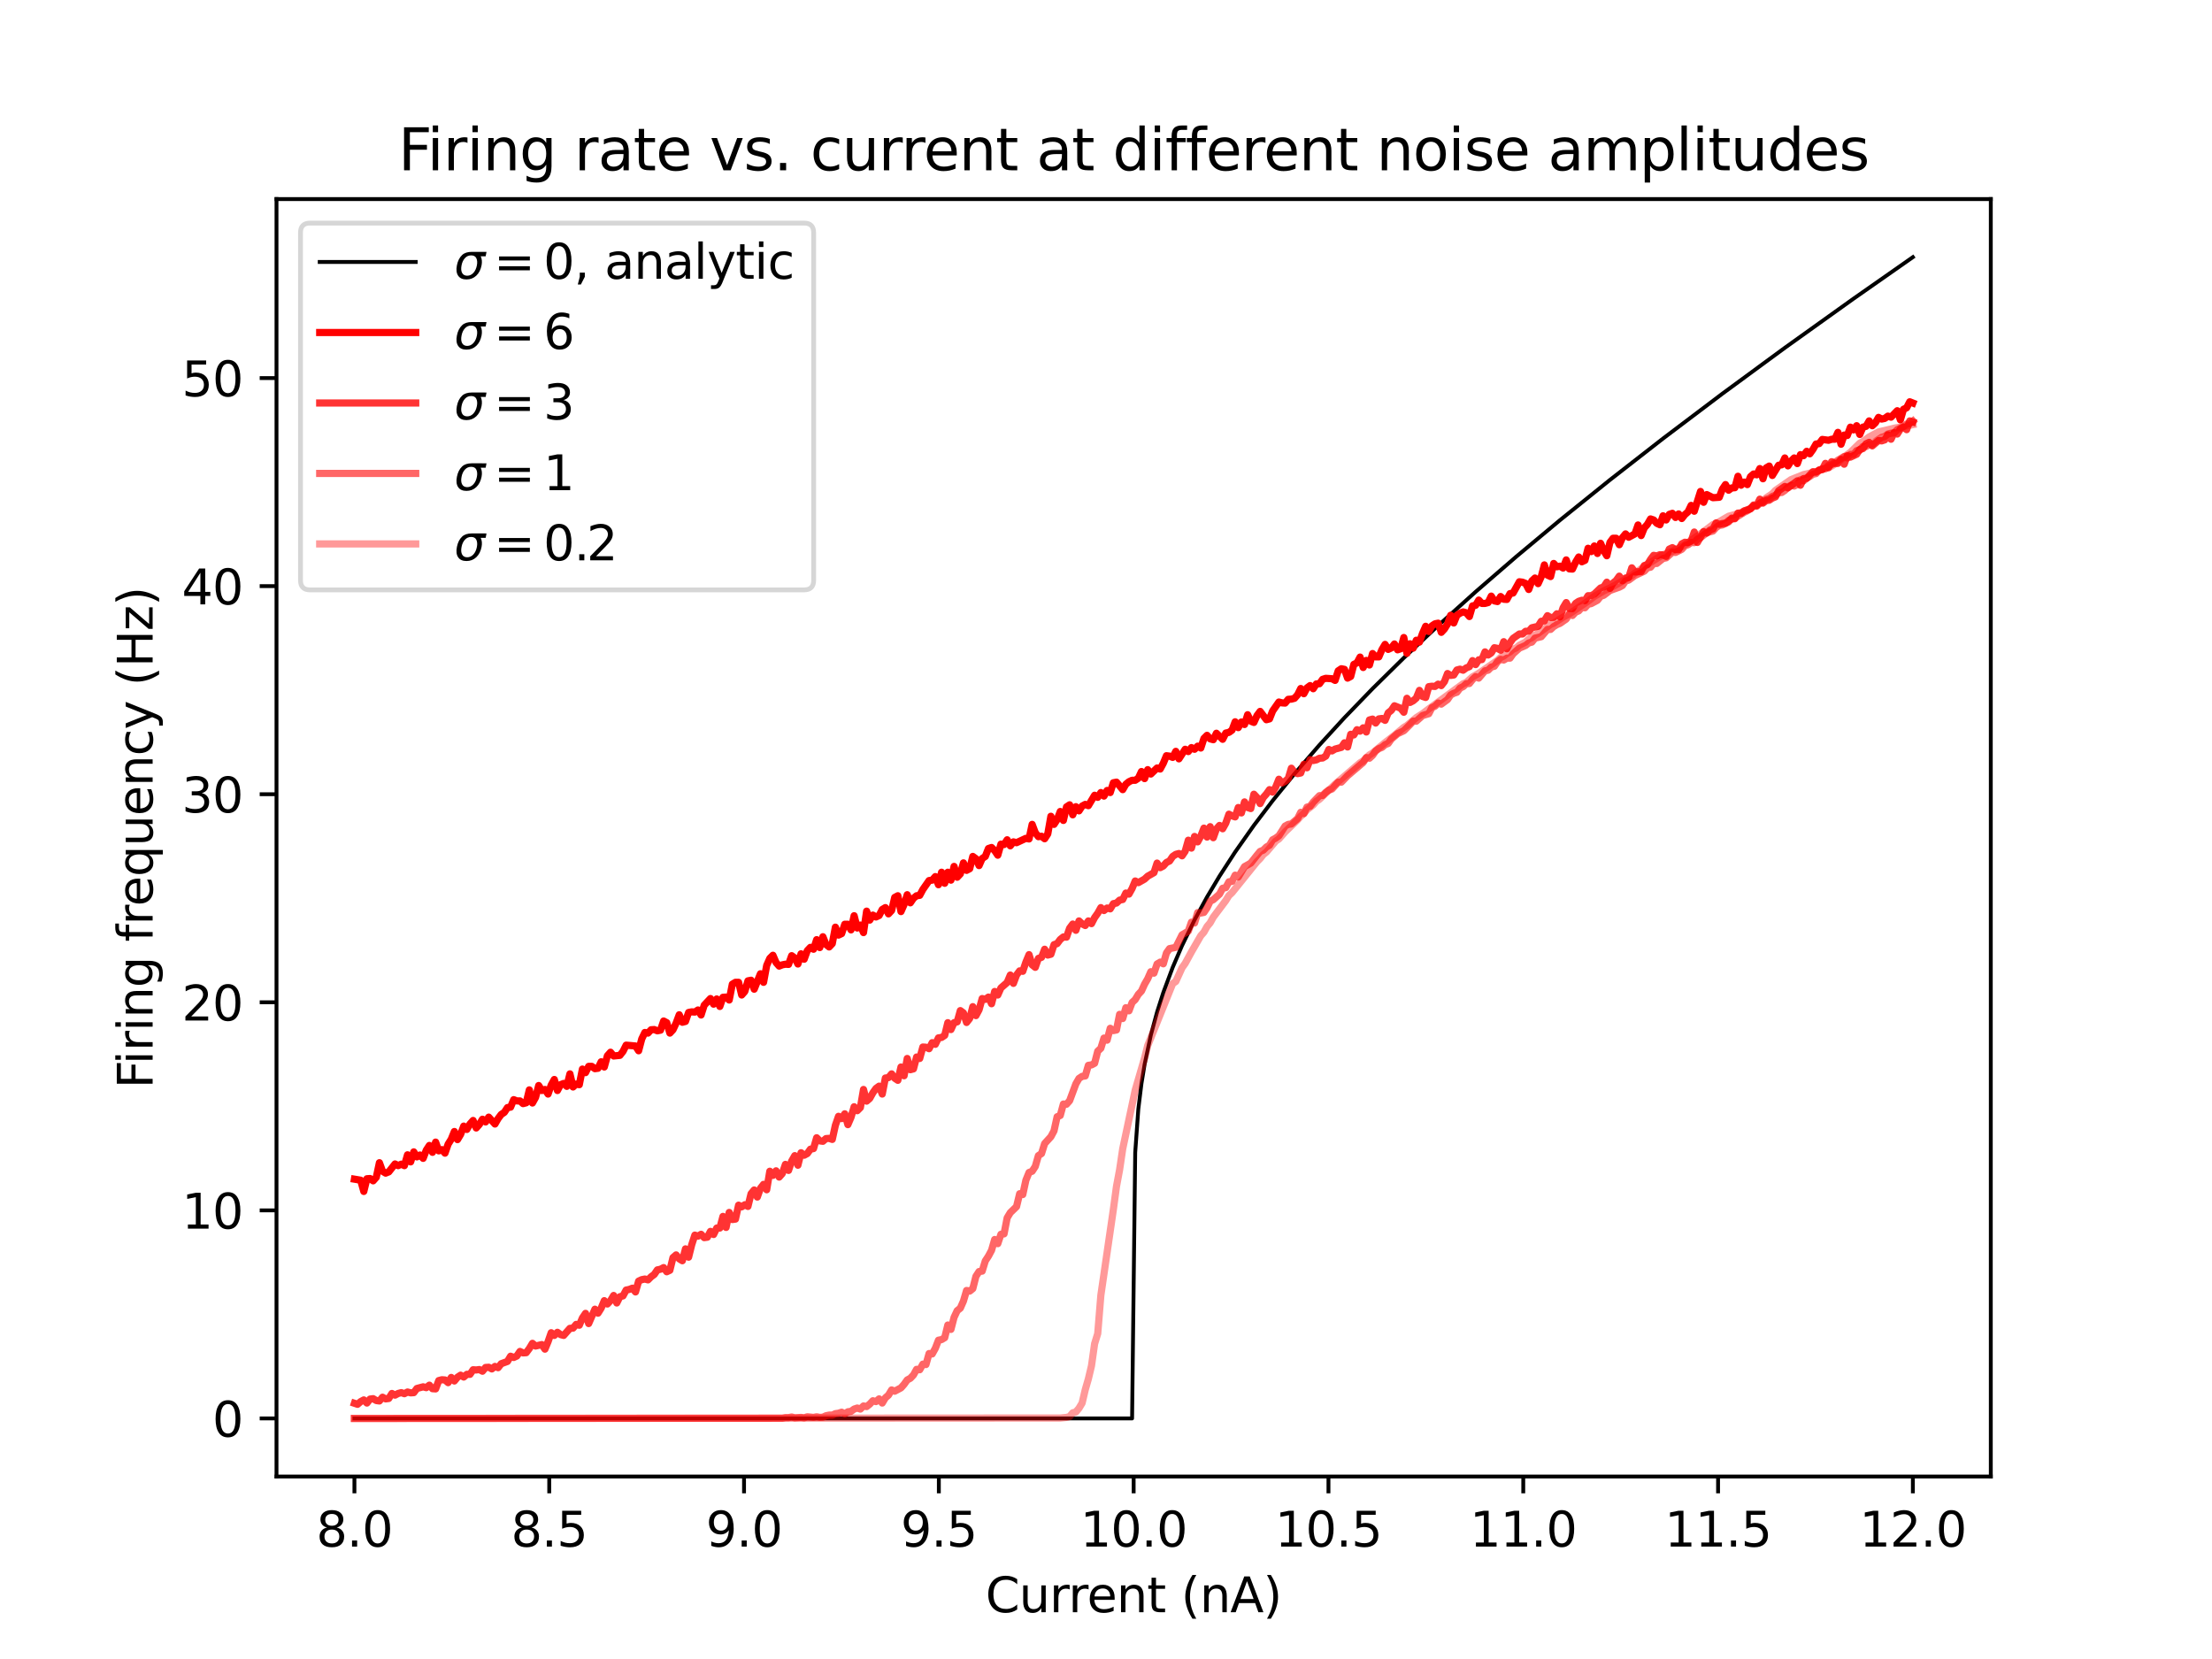 <?xml version="1.0" encoding="utf-8" standalone="no"?>
<!DOCTYPE svg PUBLIC "-//W3C//DTD SVG 1.1//EN"
  "http://www.w3.org/Graphics/SVG/1.1/DTD/svg11.dtd">
<svg xmlns:xlink="http://www.w3.org/1999/xlink" width="460.8pt" height="345.6pt" viewBox="0 0 460.8 345.6" xmlns="http://www.w3.org/2000/svg" version="1.1">
 <defs>
  <style type="text/css">*{stroke-linejoin: round; stroke-linecap: butt}</style>
 </defs>
 <g id="figure_1">
  <g id="patch_1">
   <path d="M 0 345.6 
L 460.8 345.6 
L 460.8 0 
L 0 0 
z
" style="fill: #ffffff"/>
  </g>
  <g id="axes_1">
   <g id="patch_2">
    <path d="M 57.6 307.584 
L 414.72 307.584 
L 414.72 41.472 
L 57.6 41.472 
z
" style="fill: #ffffff"/>
   </g>
   <g id="matplotlib.axis_1">
    <g id="xtick_1">
     <g id="line2d_1">
      <defs>
       <path id="m189bb15226" d="M 0 0 
L 0 3.5 
" style="stroke: #000000; stroke-width: 0.8"/>
      </defs>
      <g>
       <use xlink:href="#m189bb15226" x="73.833" y="307.584" style="stroke: #000000; stroke-width: 0.8"/>
      </g>
     </g>
     <g id="text_1">
      <!-- 8.0 -->
      <g transform="translate(65.881 322.182) scale(0.1 -0.1)">
       <defs>
        <path id="DejaVuSans-38" d="M 2034 2216 
Q 1584 2216 1326 1975 
Q 1069 1734 1069 1313 
Q 1069 891 1326 650 
Q 1584 409 2034 409 
Q 2484 409 2743 651 
Q 3003 894 3003 1313 
Q 3003 1734 2745 1975 
Q 2488 2216 2034 2216 
z
M 1403 2484 
Q 997 2584 770 2862 
Q 544 3141 544 3541 
Q 544 4100 942 4425 
Q 1341 4750 2034 4750 
Q 2731 4750 3128 4425 
Q 3525 4100 3525 3541 
Q 3525 3141 3298 2862 
Q 3072 2584 2669 2484 
Q 3125 2378 3379 2068 
Q 3634 1759 3634 1313 
Q 3634 634 3220 271 
Q 2806 -91 2034 -91 
Q 1263 -91 848 271 
Q 434 634 434 1313 
Q 434 1759 690 2068 
Q 947 2378 1403 2484 
z
M 1172 3481 
Q 1172 3119 1398 2916 
Q 1625 2713 2034 2713 
Q 2441 2713 2670 2916 
Q 2900 3119 2900 3481 
Q 2900 3844 2670 4047 
Q 2441 4250 2034 4250 
Q 1625 4250 1398 4047 
Q 1172 3844 1172 3481 
z
" transform="scale(0.016)"/>
        <path id="DejaVuSans-2e" d="M 684 794 
L 1344 794 
L 1344 0 
L 684 0 
L 684 794 
z
" transform="scale(0.016)"/>
        <path id="DejaVuSans-30" d="M 2034 4250 
Q 1547 4250 1301 3770 
Q 1056 3291 1056 2328 
Q 1056 1369 1301 889 
Q 1547 409 2034 409 
Q 2525 409 2770 889 
Q 3016 1369 3016 2328 
Q 3016 3291 2770 3770 
Q 2525 4250 2034 4250 
z
M 2034 4750 
Q 2819 4750 3233 4129 
Q 3647 3509 3647 2328 
Q 3647 1150 3233 529 
Q 2819 -91 2034 -91 
Q 1250 -91 836 529 
Q 422 1150 422 2328 
Q 422 3509 836 4129 
Q 1250 4750 2034 4750 
z
" transform="scale(0.016)"/>
       </defs>
       <use xlink:href="#DejaVuSans-38"/>
       <use xlink:href="#DejaVuSans-2e" x="63.623"/>
       <use xlink:href="#DejaVuSans-30" x="95.41"/>
      </g>
     </g>
    </g>
    <g id="xtick_2">
     <g id="line2d_2">
      <g>
       <use xlink:href="#m189bb15226" x="114.415" y="307.584" style="stroke: #000000; stroke-width: 0.8"/>
      </g>
     </g>
     <g id="text_2">
      <!-- 8.5 -->
      <g transform="translate(106.463 322.182) scale(0.1 -0.1)">
       <defs>
        <path id="DejaVuSans-35" d="M 691 4666 
L 3169 4666 
L 3169 4134 
L 1269 4134 
L 1269 2991 
Q 1406 3038 1543 3061 
Q 1681 3084 1819 3084 
Q 2600 3084 3056 2656 
Q 3513 2228 3513 1497 
Q 3513 744 3044 326 
Q 2575 -91 1722 -91 
Q 1428 -91 1123 -41 
Q 819 9 494 109 
L 494 744 
Q 775 591 1075 516 
Q 1375 441 1709 441 
Q 2250 441 2565 725 
Q 2881 1009 2881 1497 
Q 2881 1984 2565 2268 
Q 2250 2553 1709 2553 
Q 1456 2553 1204 2497 
Q 953 2441 691 2322 
L 691 4666 
z
" transform="scale(0.016)"/>
       </defs>
       <use xlink:href="#DejaVuSans-38"/>
       <use xlink:href="#DejaVuSans-2e" x="63.623"/>
       <use xlink:href="#DejaVuSans-35" x="95.41"/>
      </g>
     </g>
    </g>
    <g id="xtick_3">
     <g id="line2d_3">
      <g>
       <use xlink:href="#m189bb15226" x="154.996" y="307.584" style="stroke: #000000; stroke-width: 0.8"/>
      </g>
     </g>
     <g id="text_3">
      <!-- 9.0 -->
      <g transform="translate(147.045 322.182) scale(0.1 -0.1)">
       <defs>
        <path id="DejaVuSans-39" d="M 703 97 
L 703 672 
Q 941 559 1184 500 
Q 1428 441 1663 441 
Q 2288 441 2617 861 
Q 2947 1281 2994 2138 
Q 2813 1869 2534 1725 
Q 2256 1581 1919 1581 
Q 1219 1581 811 2004 
Q 403 2428 403 3163 
Q 403 3881 828 4315 
Q 1253 4750 1959 4750 
Q 2769 4750 3195 4129 
Q 3622 3509 3622 2328 
Q 3622 1225 3098 567 
Q 2575 -91 1691 -91 
Q 1453 -91 1209 -44 
Q 966 3 703 97 
z
M 1959 2075 
Q 2384 2075 2632 2365 
Q 2881 2656 2881 3163 
Q 2881 3666 2632 3958 
Q 2384 4250 1959 4250 
Q 1534 4250 1286 3958 
Q 1038 3666 1038 3163 
Q 1038 2656 1286 2365 
Q 1534 2075 1959 2075 
z
" transform="scale(0.016)"/>
       </defs>
       <use xlink:href="#DejaVuSans-39"/>
       <use xlink:href="#DejaVuSans-2e" x="63.623"/>
       <use xlink:href="#DejaVuSans-30" x="95.41"/>
      </g>
     </g>
    </g>
    <g id="xtick_4">
     <g id="line2d_4">
      <g>
       <use xlink:href="#m189bb15226" x="195.578" y="307.584" style="stroke: #000000; stroke-width: 0.8"/>
      </g>
     </g>
     <g id="text_4">
      <!-- 9.5 -->
      <g transform="translate(187.627 322.182) scale(0.1 -0.1)">
       <use xlink:href="#DejaVuSans-39"/>
       <use xlink:href="#DejaVuSans-2e" x="63.623"/>
       <use xlink:href="#DejaVuSans-35" x="95.41"/>
      </g>
     </g>
    </g>
    <g id="xtick_5">
     <g id="line2d_5">
      <g>
       <use xlink:href="#m189bb15226" x="236.16" y="307.584" style="stroke: #000000; stroke-width: 0.8"/>
      </g>
     </g>
     <g id="text_5">
      <!-- 10.0 -->
      <g transform="translate(225.027 322.182) scale(0.1 -0.1)">
       <defs>
        <path id="DejaVuSans-31" d="M 794 531 
L 1825 531 
L 1825 4091 
L 703 3866 
L 703 4441 
L 1819 4666 
L 2450 4666 
L 2450 531 
L 3481 531 
L 3481 0 
L 794 0 
L 794 531 
z
" transform="scale(0.016)"/>
       </defs>
       <use xlink:href="#DejaVuSans-31"/>
       <use xlink:href="#DejaVuSans-30" x="63.623"/>
       <use xlink:href="#DejaVuSans-2e" x="127.246"/>
       <use xlink:href="#DejaVuSans-30" x="159.033"/>
      </g>
     </g>
    </g>
    <g id="xtick_6">
     <g id="line2d_6">
      <g>
       <use xlink:href="#m189bb15226" x="276.742" y="307.584" style="stroke: #000000; stroke-width: 0.8"/>
      </g>
     </g>
     <g id="text_6">
      <!-- 10.5 -->
      <g transform="translate(265.609 322.182) scale(0.1 -0.1)">
       <use xlink:href="#DejaVuSans-31"/>
       <use xlink:href="#DejaVuSans-30" x="63.623"/>
       <use xlink:href="#DejaVuSans-2e" x="127.246"/>
       <use xlink:href="#DejaVuSans-35" x="159.033"/>
      </g>
     </g>
    </g>
    <g id="xtick_7">
     <g id="line2d_7">
      <g>
       <use xlink:href="#m189bb15226" x="317.324" y="307.584" style="stroke: #000000; stroke-width: 0.8"/>
      </g>
     </g>
     <g id="text_7">
      <!-- 11.0 -->
      <g transform="translate(306.191 322.182) scale(0.1 -0.1)">
       <use xlink:href="#DejaVuSans-31"/>
       <use xlink:href="#DejaVuSans-31" x="63.623"/>
       <use xlink:href="#DejaVuSans-2e" x="127.246"/>
       <use xlink:href="#DejaVuSans-30" x="159.033"/>
      </g>
     </g>
    </g>
    <g id="xtick_8">
     <g id="line2d_8">
      <g>
       <use xlink:href="#m189bb15226" x="357.905" y="307.584" style="stroke: #000000; stroke-width: 0.8"/>
      </g>
     </g>
     <g id="text_8">
      <!-- 11.5 -->
      <g transform="translate(346.773 322.182) scale(0.1 -0.1)">
       <use xlink:href="#DejaVuSans-31"/>
       <use xlink:href="#DejaVuSans-31" x="63.623"/>
       <use xlink:href="#DejaVuSans-2e" x="127.246"/>
       <use xlink:href="#DejaVuSans-35" x="159.033"/>
      </g>
     </g>
    </g>
    <g id="xtick_9">
     <g id="line2d_9">
      <g>
       <use xlink:href="#m189bb15226" x="398.487" y="307.584" style="stroke: #000000; stroke-width: 0.8"/>
      </g>
     </g>
     <g id="text_9">
      <!-- 12.0 -->
      <g transform="translate(387.354 322.182) scale(0.1 -0.1)">
       <defs>
        <path id="DejaVuSans-32" d="M 1228 531 
L 3431 531 
L 3431 0 
L 469 0 
L 469 531 
Q 828 903 1448 1529 
Q 2069 2156 2228 2338 
Q 2531 2678 2651 2914 
Q 2772 3150 2772 3378 
Q 2772 3750 2511 3984 
Q 2250 4219 1831 4219 
Q 1534 4219 1204 4116 
Q 875 4013 500 3803 
L 500 4441 
Q 881 4594 1212 4672 
Q 1544 4750 1819 4750 
Q 2544 4750 2975 4387 
Q 3406 4025 3406 3419 
Q 3406 3131 3298 2873 
Q 3191 2616 2906 2266 
Q 2828 2175 2409 1742 
Q 1991 1309 1228 531 
z
" transform="scale(0.016)"/>
       </defs>
       <use xlink:href="#DejaVuSans-31"/>
       <use xlink:href="#DejaVuSans-32" x="63.623"/>
       <use xlink:href="#DejaVuSans-2e" x="127.246"/>
       <use xlink:href="#DejaVuSans-30" x="159.033"/>
      </g>
     </g>
    </g>
    <g id="text_10">
     <!-- Current (nA) -->
     <g transform="translate(205.304 335.861) scale(0.1 -0.1)">
      <defs>
       <path id="DejaVuSans-43" d="M 4122 4306 
L 4122 3641 
Q 3803 3938 3442 4084 
Q 3081 4231 2675 4231 
Q 1875 4231 1450 3742 
Q 1025 3253 1025 2328 
Q 1025 1406 1450 917 
Q 1875 428 2675 428 
Q 3081 428 3442 575 
Q 3803 722 4122 1019 
L 4122 359 
Q 3791 134 3420 21 
Q 3050 -91 2638 -91 
Q 1578 -91 968 557 
Q 359 1206 359 2328 
Q 359 3453 968 4101 
Q 1578 4750 2638 4750 
Q 3056 4750 3426 4639 
Q 3797 4528 4122 4306 
z
" transform="scale(0.016)"/>
       <path id="DejaVuSans-75" d="M 544 1381 
L 544 3500 
L 1119 3500 
L 1119 1403 
Q 1119 906 1312 657 
Q 1506 409 1894 409 
Q 2359 409 2629 706 
Q 2900 1003 2900 1516 
L 2900 3500 
L 3475 3500 
L 3475 0 
L 2900 0 
L 2900 538 
Q 2691 219 2414 64 
Q 2138 -91 1772 -91 
Q 1169 -91 856 284 
Q 544 659 544 1381 
z
M 1991 3584 
L 1991 3584 
z
" transform="scale(0.016)"/>
       <path id="DejaVuSans-72" d="M 2631 2963 
Q 2534 3019 2420 3045 
Q 2306 3072 2169 3072 
Q 1681 3072 1420 2755 
Q 1159 2438 1159 1844 
L 1159 0 
L 581 0 
L 581 3500 
L 1159 3500 
L 1159 2956 
Q 1341 3275 1631 3429 
Q 1922 3584 2338 3584 
Q 2397 3584 2469 3576 
Q 2541 3569 2628 3553 
L 2631 2963 
z
" transform="scale(0.016)"/>
       <path id="DejaVuSans-65" d="M 3597 1894 
L 3597 1613 
L 953 1613 
Q 991 1019 1311 708 
Q 1631 397 2203 397 
Q 2534 397 2845 478 
Q 3156 559 3463 722 
L 3463 178 
Q 3153 47 2828 -22 
Q 2503 -91 2169 -91 
Q 1331 -91 842 396 
Q 353 884 353 1716 
Q 353 2575 817 3079 
Q 1281 3584 2069 3584 
Q 2775 3584 3186 3129 
Q 3597 2675 3597 1894 
z
M 3022 2063 
Q 3016 2534 2758 2815 
Q 2500 3097 2075 3097 
Q 1594 3097 1305 2825 
Q 1016 2553 972 2059 
L 3022 2063 
z
" transform="scale(0.016)"/>
       <path id="DejaVuSans-6e" d="M 3513 2113 
L 3513 0 
L 2938 0 
L 2938 2094 
Q 2938 2591 2744 2837 
Q 2550 3084 2163 3084 
Q 1697 3084 1428 2787 
Q 1159 2491 1159 1978 
L 1159 0 
L 581 0 
L 581 3500 
L 1159 3500 
L 1159 2956 
Q 1366 3272 1645 3428 
Q 1925 3584 2291 3584 
Q 2894 3584 3203 3211 
Q 3513 2838 3513 2113 
z
" transform="scale(0.016)"/>
       <path id="DejaVuSans-74" d="M 1172 4494 
L 1172 3500 
L 2356 3500 
L 2356 3053 
L 1172 3053 
L 1172 1153 
Q 1172 725 1289 603 
Q 1406 481 1766 481 
L 2356 481 
L 2356 0 
L 1766 0 
Q 1100 0 847 248 
Q 594 497 594 1153 
L 594 3053 
L 172 3053 
L 172 3500 
L 594 3500 
L 594 4494 
L 1172 4494 
z
" transform="scale(0.016)"/>
       <path id="DejaVuSans-20" transform="scale(0.016)"/>
       <path id="DejaVuSans-28" d="M 1984 4856 
Q 1566 4138 1362 3434 
Q 1159 2731 1159 2009 
Q 1159 1288 1364 580 
Q 1569 -128 1984 -844 
L 1484 -844 
Q 1016 -109 783 600 
Q 550 1309 550 2009 
Q 550 2706 781 3412 
Q 1013 4119 1484 4856 
L 1984 4856 
z
" transform="scale(0.016)"/>
       <path id="DejaVuSans-41" d="M 2188 4044 
L 1331 1722 
L 3047 1722 
L 2188 4044 
z
M 1831 4666 
L 2547 4666 
L 4325 0 
L 3669 0 
L 3244 1197 
L 1141 1197 
L 716 0 
L 50 0 
L 1831 4666 
z
" transform="scale(0.016)"/>
       <path id="DejaVuSans-29" d="M 513 4856 
L 1013 4856 
Q 1481 4119 1714 3412 
Q 1947 2706 1947 2009 
Q 1947 1309 1714 600 
Q 1481 -109 1013 -844 
L 513 -844 
Q 928 -128 1133 580 
Q 1338 1288 1338 2009 
Q 1338 2731 1133 3434 
Q 928 4138 513 4856 
z
" transform="scale(0.016)"/>
      </defs>
      <use xlink:href="#DejaVuSans-43"/>
      <use xlink:href="#DejaVuSans-75" x="69.824"/>
      <use xlink:href="#DejaVuSans-72" x="133.203"/>
      <use xlink:href="#DejaVuSans-72" x="172.566"/>
      <use xlink:href="#DejaVuSans-65" x="211.43"/>
      <use xlink:href="#DejaVuSans-6e" x="272.953"/>
      <use xlink:href="#DejaVuSans-74" x="336.332"/>
      <use xlink:href="#DejaVuSans-20" x="375.541"/>
      <use xlink:href="#DejaVuSans-28" x="407.328"/>
      <use xlink:href="#DejaVuSans-6e" x="446.342"/>
      <use xlink:href="#DejaVuSans-41" x="509.721"/>
      <use xlink:href="#DejaVuSans-29" x="578.129"/>
     </g>
    </g>
   </g>
   <g id="matplotlib.axis_2">
    <g id="ytick_1">
     <g id="line2d_10">
      <defs>
       <path id="m4d20ddbfc6" d="M 0 0 
L -3.5 0 
" style="stroke: #000000; stroke-width: 0.8"/>
      </defs>
      <g>
       <use xlink:href="#m4d20ddbfc6" x="57.6" y="295.488" style="stroke: #000000; stroke-width: 0.8"/>
      </g>
     </g>
     <g id="text_11">
      <!-- 0 -->
      <g transform="translate(44.237 299.287) scale(0.1 -0.1)">
       <use xlink:href="#DejaVuSans-30"/>
      </g>
     </g>
    </g>
    <g id="ytick_2">
     <g id="line2d_11">
      <g>
       <use xlink:href="#m4d20ddbfc6" x="57.6" y="252.142" style="stroke: #000000; stroke-width: 0.8"/>
      </g>
     </g>
     <g id="text_12">
      <!-- 10 -->
      <g transform="translate(37.875 255.941) scale(0.1 -0.1)">
       <use xlink:href="#DejaVuSans-31"/>
       <use xlink:href="#DejaVuSans-30" x="63.623"/>
      </g>
     </g>
    </g>
    <g id="ytick_3">
     <g id="line2d_12">
      <g>
       <use xlink:href="#m4d20ddbfc6" x="57.6" y="208.796" style="stroke: #000000; stroke-width: 0.8"/>
      </g>
     </g>
     <g id="text_13">
      <!-- 20 -->
      <g transform="translate(37.875 212.595) scale(0.1 -0.1)">
       <use xlink:href="#DejaVuSans-32"/>
       <use xlink:href="#DejaVuSans-30" x="63.623"/>
      </g>
     </g>
    </g>
    <g id="ytick_4">
     <g id="line2d_13">
      <g>
       <use xlink:href="#m4d20ddbfc6" x="57.6" y="165.449" style="stroke: #000000; stroke-width: 0.8"/>
      </g>
     </g>
     <g id="text_14">
      <!-- 30 -->
      <g transform="translate(37.875 169.248) scale(0.1 -0.1)">
       <defs>
        <path id="DejaVuSans-33" d="M 2597 2516 
Q 3050 2419 3304 2112 
Q 3559 1806 3559 1356 
Q 3559 666 3084 287 
Q 2609 -91 1734 -91 
Q 1441 -91 1130 -33 
Q 819 25 488 141 
L 488 750 
Q 750 597 1062 519 
Q 1375 441 1716 441 
Q 2309 441 2620 675 
Q 2931 909 2931 1356 
Q 2931 1769 2642 2001 
Q 2353 2234 1838 2234 
L 1294 2234 
L 1294 2753 
L 1863 2753 
Q 2328 2753 2575 2939 
Q 2822 3125 2822 3475 
Q 2822 3834 2567 4026 
Q 2313 4219 1838 4219 
Q 1578 4219 1281 4162 
Q 984 4106 628 3988 
L 628 4550 
Q 988 4650 1302 4700 
Q 1616 4750 1894 4750 
Q 2613 4750 3031 4423 
Q 3450 4097 3450 3541 
Q 3450 3153 3228 2886 
Q 3006 2619 2597 2516 
z
" transform="scale(0.016)"/>
       </defs>
       <use xlink:href="#DejaVuSans-33"/>
       <use xlink:href="#DejaVuSans-30" x="63.623"/>
      </g>
     </g>
    </g>
    <g id="ytick_5">
     <g id="line2d_14">
      <g>
       <use xlink:href="#m4d20ddbfc6" x="57.6" y="122.103" style="stroke: #000000; stroke-width: 0.8"/>
      </g>
     </g>
     <g id="text_15">
      <!-- 40 -->
      <g transform="translate(37.875 125.902) scale(0.1 -0.1)">
       <defs>
        <path id="DejaVuSans-34" d="M 2419 4116 
L 825 1625 
L 2419 1625 
L 2419 4116 
z
M 2253 4666 
L 3047 4666 
L 3047 1625 
L 3713 1625 
L 3713 1100 
L 3047 1100 
L 3047 0 
L 2419 0 
L 2419 1100 
L 313 1100 
L 313 1709 
L 2253 4666 
z
" transform="scale(0.016)"/>
       </defs>
       <use xlink:href="#DejaVuSans-34"/>
       <use xlink:href="#DejaVuSans-30" x="63.623"/>
      </g>
     </g>
    </g>
    <g id="ytick_6">
     <g id="line2d_15">
      <g>
       <use xlink:href="#m4d20ddbfc6" x="57.6" y="78.757" style="stroke: #000000; stroke-width: 0.8"/>
      </g>
     </g>
     <g id="text_16">
      <!-- 50 -->
      <g transform="translate(37.875 82.556) scale(0.1 -0.1)">
       <use xlink:href="#DejaVuSans-35"/>
       <use xlink:href="#DejaVuSans-30" x="63.623"/>
      </g>
     </g>
    </g>
    <g id="text_17">
     <!-- Firing frequency (Hz) -->
     <g transform="translate(31.795 226.758) rotate(-90) scale(0.1 -0.1)">
      <defs>
       <path id="DejaVuSans-46" d="M 628 4666 
L 3309 4666 
L 3309 4134 
L 1259 4134 
L 1259 2759 
L 3109 2759 
L 3109 2228 
L 1259 2228 
L 1259 0 
L 628 0 
L 628 4666 
z
" transform="scale(0.016)"/>
       <path id="DejaVuSans-69" d="M 603 3500 
L 1178 3500 
L 1178 0 
L 603 0 
L 603 3500 
z
M 603 4863 
L 1178 4863 
L 1178 4134 
L 603 4134 
L 603 4863 
z
" transform="scale(0.016)"/>
       <path id="DejaVuSans-67" d="M 2906 1791 
Q 2906 2416 2648 2759 
Q 2391 3103 1925 3103 
Q 1463 3103 1205 2759 
Q 947 2416 947 1791 
Q 947 1169 1205 825 
Q 1463 481 1925 481 
Q 2391 481 2648 825 
Q 2906 1169 2906 1791 
z
M 3481 434 
Q 3481 -459 3084 -895 
Q 2688 -1331 1869 -1331 
Q 1566 -1331 1297 -1286 
Q 1028 -1241 775 -1147 
L 775 -588 
Q 1028 -725 1275 -790 
Q 1522 -856 1778 -856 
Q 2344 -856 2625 -561 
Q 2906 -266 2906 331 
L 2906 616 
Q 2728 306 2450 153 
Q 2172 0 1784 0 
Q 1141 0 747 490 
Q 353 981 353 1791 
Q 353 2603 747 3093 
Q 1141 3584 1784 3584 
Q 2172 3584 2450 3431 
Q 2728 3278 2906 2969 
L 2906 3500 
L 3481 3500 
L 3481 434 
z
" transform="scale(0.016)"/>
       <path id="DejaVuSans-66" d="M 2375 4863 
L 2375 4384 
L 1825 4384 
Q 1516 4384 1395 4259 
Q 1275 4134 1275 3809 
L 1275 3500 
L 2222 3500 
L 2222 3053 
L 1275 3053 
L 1275 0 
L 697 0 
L 697 3053 
L 147 3053 
L 147 3500 
L 697 3500 
L 697 3744 
Q 697 4328 969 4595 
Q 1241 4863 1831 4863 
L 2375 4863 
z
" transform="scale(0.016)"/>
       <path id="DejaVuSans-71" d="M 947 1747 
Q 947 1113 1208 752 
Q 1469 391 1925 391 
Q 2381 391 2643 752 
Q 2906 1113 2906 1747 
Q 2906 2381 2643 2742 
Q 2381 3103 1925 3103 
Q 1469 3103 1208 2742 
Q 947 2381 947 1747 
z
M 2906 525 
Q 2725 213 2448 61 
Q 2172 -91 1784 -91 
Q 1150 -91 751 415 
Q 353 922 353 1747 
Q 353 2572 751 3078 
Q 1150 3584 1784 3584 
Q 2172 3584 2448 3432 
Q 2725 3281 2906 2969 
L 2906 3500 
L 3481 3500 
L 3481 -1331 
L 2906 -1331 
L 2906 525 
z
" transform="scale(0.016)"/>
       <path id="DejaVuSans-63" d="M 3122 3366 
L 3122 2828 
Q 2878 2963 2633 3030 
Q 2388 3097 2138 3097 
Q 1578 3097 1268 2742 
Q 959 2388 959 1747 
Q 959 1106 1268 751 
Q 1578 397 2138 397 
Q 2388 397 2633 464 
Q 2878 531 3122 666 
L 3122 134 
Q 2881 22 2623 -34 
Q 2366 -91 2075 -91 
Q 1284 -91 818 406 
Q 353 903 353 1747 
Q 353 2603 823 3093 
Q 1294 3584 2113 3584 
Q 2378 3584 2631 3529 
Q 2884 3475 3122 3366 
z
" transform="scale(0.016)"/>
       <path id="DejaVuSans-79" d="M 2059 -325 
Q 1816 -950 1584 -1140 
Q 1353 -1331 966 -1331 
L 506 -1331 
L 506 -850 
L 844 -850 
Q 1081 -850 1212 -737 
Q 1344 -625 1503 -206 
L 1606 56 
L 191 3500 
L 800 3500 
L 1894 763 
L 2988 3500 
L 3597 3500 
L 2059 -325 
z
" transform="scale(0.016)"/>
       <path id="DejaVuSans-48" d="M 628 4666 
L 1259 4666 
L 1259 2753 
L 3553 2753 
L 3553 4666 
L 4184 4666 
L 4184 0 
L 3553 0 
L 3553 2222 
L 1259 2222 
L 1259 0 
L 628 0 
L 628 4666 
z
" transform="scale(0.016)"/>
       <path id="DejaVuSans-7a" d="M 353 3500 
L 3084 3500 
L 3084 2975 
L 922 459 
L 3084 459 
L 3084 0 
L 275 0 
L 275 525 
L 2438 3041 
L 353 3041 
L 353 3500 
z
" transform="scale(0.016)"/>
      </defs>
      <use xlink:href="#DejaVuSans-46"/>
      <use xlink:href="#DejaVuSans-69" x="50.27"/>
      <use xlink:href="#DejaVuSans-72" x="78.053"/>
      <use xlink:href="#DejaVuSans-69" x="119.166"/>
      <use xlink:href="#DejaVuSans-6e" x="146.949"/>
      <use xlink:href="#DejaVuSans-67" x="210.328"/>
      <use xlink:href="#DejaVuSans-20" x="273.805"/>
      <use xlink:href="#DejaVuSans-66" x="305.592"/>
      <use xlink:href="#DejaVuSans-72" x="340.797"/>
      <use xlink:href="#DejaVuSans-65" x="379.66"/>
      <use xlink:href="#DejaVuSans-71" x="441.184"/>
      <use xlink:href="#DejaVuSans-75" x="504.66"/>
      <use xlink:href="#DejaVuSans-65" x="568.039"/>
      <use xlink:href="#DejaVuSans-6e" x="629.562"/>
      <use xlink:href="#DejaVuSans-63" x="692.941"/>
      <use xlink:href="#DejaVuSans-79" x="747.922"/>
      <use xlink:href="#DejaVuSans-20" x="807.102"/>
      <use xlink:href="#DejaVuSans-28" x="838.889"/>
      <use xlink:href="#DejaVuSans-48" x="877.902"/>
      <use xlink:href="#DejaVuSans-7a" x="953.098"/>
      <use xlink:href="#DejaVuSans-29" x="1005.588"/>
     </g>
    </g>
   </g>
   <g id="line2d_16">
    <path d="M 73.833 295.488 
L 235.835 295.488 
L 236.485 240.075 
L 237.136 231.029 
L 237.787 225.739 
L 238.437 221.757 
L 239.738 215.639 
L 241.04 210.827 
L 242.341 206.758 
L 244.293 201.525 
L 246.244 196.983 
L 248.847 191.64 
L 251.449 186.866 
L 254.052 182.505 
L 257.305 177.487 
L 261.208 171.946 
L 265.112 166.805 
L 269.666 161.196 
L 274.871 155.187 
L 280.076 149.515 
L 285.932 143.456 
L 292.438 137.047 
L 299.595 130.315 
L 307.402 123.281 
L 315.86 115.96 
L 324.968 108.361 
L 335.378 99.976 
L 346.438 91.356 
L 358.8 82.014 
L 371.812 72.457 
L 386.126 62.217 
L 398.487 53.568 
L 398.487 53.568 
" clip-path="url(#p89d5693c4b)" style="fill: none; stroke: #000000; stroke-width: 0.8; stroke-linecap: square"/>
   </g>
   <g id="line2d_17">
    <path d="M 73.833 245.64 
L 75.134 245.857 
L 75.785 248.197 
L 76.435 245.553 
L 77.086 245.51 
L 77.736 245.987 
L 78.387 245.25 
L 79.038 242.215 
L 79.688 243.993 
L 80.339 244.383 
L 80.989 244.123 
L 82.291 242.476 
L 82.941 242.822 
L 83.592 242.519 
L 84.242 242.822 
L 84.893 240.568 
L 85.544 242.042 
L 86.194 239.961 
L 86.845 241.002 
L 87.496 240.612 
L 88.146 241.305 
L 88.797 239.615 
L 89.447 238.618 
L 90.098 240.048 
L 90.749 237.924 
L 91.399 239.745 
L 92.05 239.485 
L 92.7 240.222 
L 93.351 238.358 
L 94.002 237.317 
L 94.652 235.714 
L 95.303 237.404 
L 95.953 236.32 
L 96.604 234.587 
L 97.255 235.28 
L 97.905 234.153 
L 98.556 233.416 
L 99.207 234.977 
L 99.857 234.24 
L 100.508 233.156 
L 101.158 233.72 
L 101.809 232.723 
L 103.11 234.153 
L 103.761 233.026 
L 104.411 232.159 
L 105.062 231.726 
L 105.713 230.729 
L 106.363 230.642 
L 107.014 229.082 
L 107.664 229.342 
L 108.315 229.342 
L 108.966 229.905 
L 109.616 229.732 
L 110.267 227.044 
L 110.918 229.775 
L 111.568 228.605 
L 112.219 226.134 
L 112.869 227.174 
L 113.52 226.958 
L 114.171 227.911 
L 114.821 226.047 
L 115.472 224.877 
L 116.122 227.174 
L 116.773 225.961 
L 117.424 225.701 
L 118.074 226.307 
L 118.725 223.707 
L 119.375 226.437 
L 120.026 225.831 
L 120.677 225.961 
L 121.327 222.71 
L 121.978 223.447 
L 122.629 222.146 
L 123.279 222.146 
L 123.93 222.623 
L 124.58 222.536 
L 125.231 221.193 
L 125.882 222.276 
L 126.532 219.935 
L 127.183 219.199 
L 127.833 219.979 
L 129.135 219.849 
L 129.785 219.025 
L 130.436 217.725 
L 132.388 217.898 
L 133.038 218.895 
L 133.689 216.424 
L 134.339 215.081 
L 134.99 215.211 
L 135.641 214.517 
L 136.291 214.474 
L 136.942 214.734 
L 137.593 214.604 
L 138.243 212.697 
L 138.894 213.043 
L 139.544 215.211 
L 140.195 214.517 
L 140.846 213.13 
L 141.496 211.396 
L 142.147 212.957 
L 142.797 212.783 
L 143.448 210.919 
L 144.099 210.789 
L 144.749 210.833 
L 145.4 210.399 
L 146.05 211.44 
L 146.701 209.402 
L 148.002 208.015 
L 148.653 209.186 
L 149.304 208.102 
L 149.954 209.662 
L 150.605 207.755 
L 151.255 207.712 
L 151.906 208.319 
L 152.557 205.024 
L 153.207 204.634 
L 153.858 204.634 
L 154.508 207.278 
L 155.159 206.542 
L 155.81 204.331 
L 156.46 204.201 
L 157.111 206.065 
L 158.412 202.857 
L 159.063 204.634 
L 159.713 201.123 
L 160.364 199.649 
L 161.015 198.999 
L 161.665 200.516 
L 162.316 201.253 
L 162.966 200.993 
L 163.617 200.863 
L 164.268 200.906 
L 164.918 199.086 
L 165.569 199.563 
L 166.219 200.82 
L 166.87 198.696 
L 167.521 199.823 
L 168.171 198.046 
L 168.822 197.352 
L 169.472 197.742 
L 170.123 195.748 
L 170.774 197.395 
L 171.424 195.141 
L 172.075 196.745 
L 172.725 197.265 
L 173.376 196.572 
L 174.027 193.148 
L 174.677 194.795 
L 175.328 194.491 
L 175.979 192.541 
L 176.629 192.541 
L 177.28 193.711 
L 177.93 190.763 
L 178.581 193.321 
L 179.232 192.714 
L 179.882 194.275 
L 180.533 189.81 
L 181.183 191.674 
L 181.834 190.633 
L 182.485 191.024 
L 183.135 190.72 
L 183.786 189.463 
L 184.436 189.073 
L 185.087 190.373 
L 185.738 189.68 
L 186.388 186.949 
L 187.039 186.602 
L 187.69 189.897 
L 188.34 188.423 
L 188.991 186.386 
L 189.641 188.076 
L 190.292 187.122 
L 190.943 186.602 
L 191.593 186.516 
L 192.244 185.302 
L 193.545 183.438 
L 194.196 183.351 
L 194.846 182.614 
L 195.497 184.305 
L 196.147 181.704 
L 196.798 184.001 
L 197.449 181.704 
L 198.099 183.351 
L 198.75 180.49 
L 199.401 182.744 
L 200.051 182.051 
L 200.702 179.754 
L 201.352 181.314 
L 202.003 180.967 
L 202.654 178.41 
L 203.304 178.887 
L 203.955 180.317 
L 204.605 178.843 
L 205.256 178.41 
L 205.907 176.763 
L 206.557 176.546 
L 207.208 177.196 
L 207.858 178.15 
L 208.509 175.852 
L 209.16 175.939 
L 209.81 174.942 
L 210.461 176.199 
L 211.112 175.376 
L 211.762 175.549 
L 213.714 174.639 
L 214.365 174.769 
L 215.015 171.734 
L 215.666 173.468 
L 216.316 174.292 
L 216.967 174.205 
L 217.618 174.725 
L 218.268 173.728 
L 218.919 170.044 
L 219.569 171.734 
L 220.22 170.738 
L 220.871 169.047 
L 221.521 170.911 
L 222.172 168.093 
L 222.822 167.66 
L 223.473 169.741 
L 224.124 168.05 
L 224.774 168.917 
L 225.425 167.92 
L 226.076 167.573 
L 226.726 167.833 
L 228.027 165.666 
L 228.678 166.099 
L 229.329 165.102 
L 229.979 165.839 
L 230.63 164.669 
L 231.28 165.102 
L 231.931 163.065 
L 232.582 162.935 
L 233.883 164.496 
L 234.533 163.369 
L 235.184 162.848 
L 235.835 162.545 
L 236.485 162.545 
L 237.136 162.112 
L 237.787 160.725 
L 238.437 162.198 
L 239.088 160.334 
L 239.738 161.245 
L 241.04 159.988 
L 241.69 160.204 
L 242.341 158.991 
L 242.991 157.43 
L 243.642 157.517 
L 244.293 157.777 
L 244.943 156.52 
L 245.594 158.08 
L 246.895 156.086 
L 247.546 156.563 
L 248.196 155.74 
L 248.847 156.086 
L 249.498 155.436 
L 250.148 155.826 
L 250.799 153.832 
L 251.449 153.182 
L 252.1 153.919 
L 252.751 154.093 
L 253.401 152.749 
L 254.702 154.006 
L 255.353 152.705 
L 256.004 152.575 
L 256.654 152.099 
L 257.305 150.365 
L 257.955 151.578 
L 258.606 150.408 
L 259.257 150.928 
L 259.907 148.891 
L 260.558 150.235 
L 261.208 150.495 
L 261.859 149.064 
L 262.51 148.197 
L 263.811 149.931 
L 264.462 149.758 
L 265.112 148.111 
L 266.413 146.247 
L 267.064 146.42 
L 267.715 146.464 
L 268.365 145.683 
L 269.016 145.64 
L 269.666 145.467 
L 270.317 144.73 
L 270.968 143.429 
L 271.618 144.513 
L 272.269 143.299 
L 272.919 142.823 
L 273.57 143.473 
L 274.221 142.476 
L 274.871 142.432 
L 275.522 141.522 
L 276.173 141.305 
L 277.474 141.392 
L 278.124 141.739 
L 278.775 139.745 
L 279.426 139.311 
L 280.076 139.442 
L 280.727 141.262 
L 281.377 140.915 
L 282.028 138.401 
L 282.679 138.098 
L 283.329 136.884 
L 283.98 139.051 
L 284.63 137.578 
L 285.281 138.531 
L 285.932 136.147 
L 286.582 136.841 
L 287.233 136.841 
L 287.884 135.324 
L 288.534 134.24 
L 289.185 135.28 
L 289.835 134.977 
L 290.486 134.153 
L 291.137 135.367 
L 291.787 135.15 
L 292.438 132.81 
L 293.088 136.104 
L 293.739 134.11 
L 294.39 135.02 
L 295.04 133.373 
L 295.691 133.763 
L 296.341 131.943 
L 296.992 130.469 
L 297.643 131.553 
L 298.293 130.382 
L 298.944 129.949 
L 299.595 129.819 
L 300.245 131.726 
L 300.896 131.032 
L 301.546 129.992 
L 302.197 128.171 
L 302.848 129.775 
L 303.498 128.171 
L 304.149 127.738 
L 304.799 127.478 
L 305.45 127.651 
L 306.101 128.432 
L 306.751 126.221 
L 307.402 126.091 
L 308.052 125.007 
L 308.703 125.701 
L 309.354 125.701 
L 310.004 125.527 
L 310.655 124.184 
L 311.305 125.181 
L 311.956 125.311 
L 312.607 124.27 
L 313.257 124.834 
L 313.908 124.877 
L 314.559 123.663 
L 315.209 123.533 
L 316.51 121.193 
L 317.161 121.279 
L 317.812 121.54 
L 318.462 122.797 
L 319.113 121.019 
L 319.763 120.413 
L 320.414 121.583 
L 321.065 120.152 
L 321.715 117.682 
L 322.366 119.806 
L 323.016 120.109 
L 323.667 117.378 
L 324.318 118.072 
L 324.968 117.942 
L 325.619 118.332 
L 326.27 116.641 
L 326.92 118.505 
L 327.571 118.549 
L 328.221 117.118 
L 328.872 116.035 
L 329.523 117.032 
L 330.173 116.728 
L 330.824 114.214 
L 331.474 114.908 
L 332.125 113.737 
L 332.776 115.298 
L 333.426 113.174 
L 334.077 114.691 
L 334.727 115.774 
L 335.378 113 
L 336.029 112.133 
L 336.679 112.133 
L 337.33 113.477 
L 337.981 112.003 
L 338.631 111.223 
L 339.282 111.917 
L 340.583 111.223 
L 341.234 109.359 
L 341.884 111.57 
L 342.535 109.966 
L 343.185 109.229 
L 343.836 108.102 
L 344.487 108.319 
L 345.137 109.012 
L 345.788 109.316 
L 346.438 107.452 
L 347.089 108.319 
L 347.74 107.149 
L 348.39 106.932 
L 349.041 107.799 
L 349.691 107.062 
L 350.342 108.015 
L 350.993 107.192 
L 351.643 106.628 
L 352.294 105.285 
L 352.945 106.498 
L 354.246 102.38 
L 354.896 104.634 
L 355.547 103.031 
L 356.848 103.681 
L 358.149 103.594 
L 358.8 101.904 
L 359.451 100.95 
L 360.101 102.12 
L 360.752 101.644 
L 361.402 101.6 
L 362.053 99.216 
L 362.704 101.08 
L 363.354 100.43 
L 364.005 100.95 
L 364.656 99.303 
L 365.306 98.739 
L 365.957 98.913 
L 366.607 97.612 
L 367.258 99.736 
L 367.909 97.482 
L 368.559 97.092 
L 369.21 99.043 
L 370.511 96.919 
L 371.162 96.832 
L 371.812 95.402 
L 372.463 97.049 
L 373.113 96.052 
L 373.764 95.402 
L 374.415 96.572 
L 375.065 94.708 
L 375.716 94.925 
L 376.367 94.015 
L 377.017 94.535 
L 377.668 93.625 
L 378.318 92.498 
L 378.969 92.411 
L 379.62 91.544 
L 380.921 91.717 
L 381.571 91.501 
L 382.222 91.501 
L 382.873 90.07 
L 383.523 92.541 
L 384.174 90.634 
L 384.824 90.72 
L 385.475 88.986 
L 386.126 89.55 
L 386.776 88.683 
L 387.427 90.504 
L 388.078 88.986 
L 388.728 88.813 
L 389.379 87.686 
L 390.029 88.683 
L 390.68 88.076 
L 391.331 86.949 
L 391.981 87.296 
L 392.632 87.166 
L 393.282 86.689 
L 393.933 86.906 
L 395.234 85.562 
L 395.885 87.469 
L 396.535 85.259 
L 397.186 84.955 
L 397.837 83.698 
L 398.487 83.958 
L 398.487 83.958 
" clip-path="url(#p89d5693c4b)" style="fill: none; stroke: #ff0000; stroke-width: 1.5; stroke-linecap: square"/>
   </g>
   <g id="line2d_18">
    <path d="M 73.833 292.324 
L 74.483 292.54 
L 75.134 291.977 
L 75.785 291.63 
L 76.435 292.28 
L 77.086 291.457 
L 77.736 291.37 
L 78.387 291.76 
L 79.038 291.847 
L 79.688 291.067 
L 80.339 291.413 
L 80.989 291.327 
L 81.64 290.286 
L 82.291 290.633 
L 82.941 290.286 
L 83.592 290.113 
L 84.242 290.33 
L 84.893 289.983 
L 85.544 290.156 
L 86.194 290.113 
L 86.845 289.246 
L 88.146 288.899 
L 88.797 289.073 
L 89.447 288.553 
L 90.098 289.289 
L 90.749 289.333 
L 91.399 287.599 
L 92.05 287.426 
L 92.7 287.469 
L 93.351 288.032 
L 94.002 286.949 
L 94.652 287.686 
L 95.303 286.905 
L 95.953 286.472 
L 96.604 286.862 
L 97.255 286.299 
L 97.905 286.299 
L 98.556 285.345 
L 99.207 285.388 
L 99.857 285.302 
L 100.508 285.648 
L 101.158 284.868 
L 101.809 284.825 
L 102.46 285.172 
L 103.11 284.651 
L 103.761 284.912 
L 104.411 284.088 
L 105.713 283.611 
L 106.363 282.527 
L 107.014 282.788 
L 107.664 282.484 
L 108.315 281.531 
L 108.966 281.834 
L 109.616 281.791 
L 110.267 280.924 
L 110.918 279.84 
L 111.568 280.404 
L 112.869 280.1 
L 113.52 281.054 
L 114.171 279.493 
L 114.821 277.629 
L 115.472 278.193 
L 116.122 277.543 
L 116.773 278.019 
L 117.424 278.193 
L 118.725 276.719 
L 119.375 276.676 
L 120.026 275.895 
L 120.677 276.069 
L 121.327 274.552 
L 121.978 273.598 
L 122.629 275.722 
L 123.93 272.731 
L 124.58 273.555 
L 125.231 272.514 
L 125.882 270.954 
L 126.532 271.648 
L 127.183 270.954 
L 127.833 269.87 
L 128.484 271.431 
L 129.135 270.13 
L 129.785 269.957 
L 130.436 268.743 
L 131.086 268.613 
L 131.737 268.353 
L 132.388 269.133 
L 133.038 266.879 
L 133.689 266.576 
L 134.339 266.446 
L 134.99 266.619 
L 135.641 265.969 
L 136.291 265.492 
L 136.942 264.539 
L 137.593 264.409 
L 138.243 264.062 
L 138.894 264.929 
L 139.544 264.625 
L 140.195 261.981 
L 140.846 261.418 
L 141.496 262.241 
L 142.147 262.632 
L 142.797 260.161 
L 143.448 261.895 
L 144.099 259.294 
L 144.749 257.3 
L 145.4 257.517 
L 146.05 257.127 
L 146.701 257.82 
L 147.352 257.733 
L 148.002 256.52 
L 148.653 257.17 
L 149.304 255.826 
L 149.954 255.826 
L 150.605 253.399 
L 151.255 255.696 
L 151.906 252.575 
L 152.557 254.049 
L 153.207 253.962 
L 153.858 251.058 
L 154.508 251.405 
L 155.159 250.971 
L 155.81 251.318 
L 156.46 248.674 
L 157.111 247.894 
L 157.761 249.368 
L 158.412 247.547 
L 159.063 246.723 
L 159.713 247.85 
L 160.364 243.993 
L 161.015 244.86 
L 161.665 243.906 
L 162.316 245.206 
L 162.966 244.469 
L 163.617 242.562 
L 164.268 243.819 
L 164.918 241.869 
L 165.569 240.742 
L 166.219 242.736 
L 166.87 240.135 
L 167.521 240.655 
L 168.171 240.308 
L 168.822 239.398 
L 169.472 239.268 
L 170.123 237.014 
L 170.774 237.664 
L 171.424 237.751 
L 172.075 237.187 
L 172.725 237.144 
L 173.376 237.361 
L 174.027 234.413 
L 174.677 232.549 
L 175.328 233.026 
L 175.979 232.029 
L 176.629 234.283 
L 177.28 232.766 
L 177.93 230.555 
L 178.581 231.379 
L 179.232 230.729 
L 179.882 226.958 
L 180.533 229.385 
L 181.183 228.821 
L 181.834 227.651 
L 182.485 226.741 
L 183.135 226.264 
L 183.786 227.911 
L 184.436 224.574 
L 185.087 224.487 
L 185.738 223.707 
L 186.388 224.617 
L 187.039 225.05 
L 187.69 222.276 
L 188.34 224.097 
L 188.991 220.499 
L 189.641 222.84 
L 190.292 222.666 
L 190.943 220.196 
L 191.593 220.499 
L 192.244 218.115 
L 192.894 218.158 
L 193.545 218.462 
L 194.196 217.205 
L 194.846 217.551 
L 195.497 216.208 
L 196.147 216.121 
L 196.798 215.688 
L 197.449 213.043 
L 198.099 214.474 
L 198.75 213.043 
L 199.401 212.87 
L 200.051 210.529 
L 200.702 211.006 
L 201.352 213 
L 202.003 212.177 
L 202.654 209.706 
L 203.304 211.57 
L 203.955 210.356 
L 204.605 208.015 
L 205.256 208.189 
L 205.907 207.712 
L 206.557 209.099 
L 207.208 206.542 
L 207.858 207.278 
L 208.509 205.805 
L 209.81 204.678 
L 210.461 203.117 
L 211.112 204.851 
L 211.762 203.117 
L 212.413 202.25 
L 213.063 202.337 
L 213.714 200.43 
L 214.365 198.869 
L 215.015 200.993 
L 215.666 201.513 
L 216.316 199.649 
L 216.967 199.433 
L 217.618 197.742 
L 218.268 198.956 
L 218.919 198.783 
L 219.569 196.789 
L 220.22 196.572 
L 220.871 195.705 
L 221.521 195.185 
L 222.172 195.228 
L 222.822 193.364 
L 223.473 192.497 
L 224.124 193.798 
L 224.774 191.847 
L 225.425 192.454 
L 226.076 192.801 
L 226.726 191.847 
L 227.377 192.411 
L 228.027 191.154 
L 228.678 190.243 
L 229.329 189.073 
L 229.979 189.68 
L 230.63 189.16 
L 231.28 189.333 
L 231.931 188.249 
L 232.582 188.119 
L 233.232 187.513 
L 233.883 187.382 
L 234.533 186.039 
L 235.184 186.255 
L 235.835 185.085 
L 236.485 183.525 
L 237.136 183.871 
L 238.437 183.135 
L 239.088 182.528 
L 240.389 181.791 
L 241.04 179.797 
L 241.69 180.75 
L 242.341 180.404 
L 242.991 179.667 
L 243.642 179.363 
L 244.293 178.41 
L 244.943 177.976 
L 245.594 177.803 
L 246.244 178.28 
L 246.895 177.326 
L 247.546 175.029 
L 248.196 176.676 
L 248.847 174.249 
L 249.498 175.376 
L 250.148 174.162 
L 250.799 172.515 
L 251.449 174.379 
L 252.1 172.211 
L 252.751 174.509 
L 253.401 172.688 
L 254.052 171.951 
L 254.702 172.645 
L 255.353 171.474 
L 256.004 169.611 
L 256.654 169.957 
L 257.305 170.174 
L 257.955 168.223 
L 258.606 169.35 
L 259.257 167.053 
L 259.907 168.223 
L 260.558 168.44 
L 261.208 165.449 
L 261.859 166.143 
L 262.51 167.4 
L 263.16 166.143 
L 263.811 165.406 
L 264.462 164.496 
L 265.112 165.016 
L 265.763 163.932 
L 266.413 162.328 
L 267.064 163.109 
L 267.715 162.762 
L 268.365 162.198 
L 269.016 160.031 
L 269.666 160.898 
L 270.317 161.158 
L 270.968 161.028 
L 271.618 159.207 
L 272.269 159.944 
L 272.919 158.254 
L 273.57 158.427 
L 274.221 158.297 
L 274.871 157.95 
L 275.522 157.907 
L 276.173 157.517 
L 276.823 156.13 
L 277.474 156.433 
L 278.124 156.043 
L 279.426 155.696 
L 280.076 154.743 
L 280.727 155.61 
L 281.377 152.966 
L 282.028 153.096 
L 282.679 152.012 
L 283.329 152.315 
L 283.98 151.622 
L 284.63 152.489 
L 285.281 149.975 
L 285.932 149.801 
L 286.582 150.625 
L 287.233 149.758 
L 287.884 149.671 
L 288.534 150.061 
L 289.185 148.501 
L 289.835 147.981 
L 290.486 147.027 
L 291.787 147.547 
L 292.438 148.371 
L 293.088 145.467 
L 293.739 146.334 
L 294.39 145.987 
L 295.04 145.423 
L 295.691 143.819 
L 296.341 145.077 
L 296.992 145.293 
L 297.643 143.039 
L 298.293 142.953 
L 298.944 142.996 
L 299.595 142.519 
L 300.245 142.823 
L 300.896 141.999 
L 301.546 140.308 
L 302.197 140.699 
L 302.848 140.612 
L 303.498 139.572 
L 304.149 139.398 
L 304.799 139.615 
L 305.45 139.138 
L 306.101 138.878 
L 306.751 137.621 
L 307.402 138.445 
L 308.052 137.448 
L 308.703 137.404 
L 309.354 135.8 
L 310.004 136.451 
L 310.655 136.017 
L 311.305 134.934 
L 311.956 135.064 
L 312.607 135.454 
L 313.257 133.676 
L 313.908 135.15 
L 314.559 133.893 
L 315.209 132.983 
L 316.51 132.073 
L 317.161 132.073 
L 317.812 131.509 
L 318.462 131.509 
L 319.113 130.772 
L 320.414 130.469 
L 321.065 129.429 
L 321.715 129.342 
L 322.366 128.258 
L 323.016 128.648 
L 323.667 128.605 
L 324.318 127.868 
L 324.968 128.518 
L 325.619 126.611 
L 326.27 125.527 
L 326.92 126.741 
L 327.571 126.784 
L 328.221 125.701 
L 328.872 125.267 
L 329.523 125.051 
L 330.173 125.137 
L 330.824 124.097 
L 331.474 124.097 
L 332.125 123.75 
L 333.426 122.493 
L 334.077 122.276 
L 334.727 121.279 
L 335.378 122.58 
L 336.029 121.453 
L 336.679 120.933 
L 337.33 120.022 
L 337.981 120.976 
L 338.631 120.413 
L 339.282 120.326 
L 339.932 118.289 
L 340.583 119.155 
L 341.884 119.069 
L 342.535 117.812 
L 343.185 117.638 
L 343.836 116.555 
L 344.487 115.688 
L 345.137 115.818 
L 345.788 115.558 
L 346.438 115.601 
L 347.089 115.905 
L 347.74 114.387 
L 348.39 114.084 
L 349.041 114.517 
L 349.691 114.517 
L 350.342 113.304 
L 350.993 112.957 
L 351.643 113.044 
L 352.294 112.74 
L 352.945 110.833 
L 353.595 113 
L 354.896 110.746 
L 355.547 111.05 
L 356.198 110.443 
L 356.848 110.183 
L 357.499 108.926 
L 358.149 109.229 
L 358.8 109.056 
L 359.451 109.012 
L 360.101 108.709 
L 360.752 107.929 
L 361.402 108.059 
L 362.053 106.888 
L 362.704 106.932 
L 363.354 106.412 
L 364.656 106.022 
L 365.306 105.198 
L 365.957 105.285 
L 366.607 103.984 
L 367.258 104.808 
L 367.909 104.288 
L 368.559 104.201 
L 369.21 103.768 
L 369.86 103.507 
L 370.511 102.25 
L 371.812 101.34 
L 372.463 101.644 
L 374.415 100.17 
L 375.065 101.08 
L 375.716 99.693 
L 376.367 99.65 
L 377.668 98.263 
L 378.318 98.349 
L 378.969 97.916 
L 379.62 97.829 
L 380.27 96.529 
L 380.921 97.439 
L 381.571 96.182 
L 382.222 96.529 
L 382.873 96.529 
L 383.523 95.705 
L 384.174 96.702 
L 384.824 94.925 
L 385.475 95.228 
L 386.776 94.621 
L 387.427 93.625 
L 388.078 93.451 
L 388.728 92.454 
L 389.379 92.151 
L 390.029 92.888 
L 391.331 91.761 
L 391.981 91.847 
L 392.632 91.631 
L 393.282 90.59 
L 393.933 91.501 
L 394.584 90.113 
L 395.234 90.417 
L 395.885 89.377 
L 396.535 88.986 
L 397.186 89.507 
L 397.837 87.686 
L 398.487 87.903 
L 398.487 87.903 
" clip-path="url(#p89d5693c4b)" style="fill: none; stroke: #ff0000; stroke-opacity: 0.8; stroke-width: 1.5; stroke-linecap: square"/>
   </g>
   <g id="line2d_19">
    <path d="M 73.833 295.488 
L 162.966 295.445 
L 163.617 295.315 
L 164.268 295.315 
L 164.918 295.185 
L 165.569 295.358 
L 166.87 295.271 
L 167.521 295.358 
L 168.171 295.141 
L 169.472 295.271 
L 170.123 295.141 
L 170.774 295.271 
L 171.424 295.228 
L 172.075 294.924 
L 172.725 294.794 
L 173.376 294.794 
L 174.027 294.491 
L 174.677 294.404 
L 175.328 294.188 
L 175.979 294.534 
L 176.629 294.101 
L 177.28 294.014 
L 177.93 293.537 
L 178.581 293.321 
L 179.232 293.537 
L 179.882 292.887 
L 180.533 293.017 
L 181.183 292.497 
L 181.834 291.804 
L 182.485 291.977 
L 183.135 291.413 
L 183.786 292.28 
L 184.436 291.197 
L 185.087 290.633 
L 185.738 289.55 
L 186.388 289.81 
L 187.69 289.116 
L 188.34 288.379 
L 188.991 287.469 
L 189.641 287.122 
L 190.292 286.429 
L 190.943 285.258 
L 191.593 285.345 
L 192.244 284.175 
L 192.894 284.261 
L 193.545 281.964 
L 194.196 282.051 
L 194.846 280.88 
L 195.497 279.19 
L 196.147 279.06 
L 196.798 278.67 
L 197.449 276.026 
L 198.099 276.936 
L 198.75 274.422 
L 199.401 273.035 
L 200.051 272.514 
L 200.702 271.041 
L 201.352 268.83 
L 202.003 268.96 
L 202.654 268.44 
L 203.304 265.883 
L 203.955 264.886 
L 204.605 264.799 
L 205.256 262.675 
L 205.907 261.678 
L 206.557 260.464 
L 207.208 258.21 
L 207.858 259.077 
L 208.509 257.127 
L 209.16 257.04 
L 209.81 253.702 
L 210.461 252.619 
L 211.762 251.362 
L 212.413 248.674 
L 213.063 248.847 
L 213.714 245.857 
L 214.365 244.253 
L 215.015 243.993 
L 215.666 242.996 
L 216.316 240.742 
L 216.967 240.308 
L 217.618 238.228 
L 218.919 236.797 
L 219.569 235.583 
L 220.22 232.636 
L 220.871 232.376 
L 221.521 229.992 
L 222.172 230.035 
L 222.822 229.298 
L 224.124 225.787 
L 224.774 224.66 
L 225.425 224.227 
L 226.076 224.14 
L 226.726 221.929 
L 227.377 221.843 
L 228.027 221.496 
L 228.678 218.982 
L 229.329 218.375 
L 229.979 216.251 
L 230.63 216.685 
L 231.28 214.214 
L 231.931 214.691 
L 232.582 214.561 
L 233.232 211.31 
L 233.883 212.177 
L 234.533 209.923 
L 235.184 210.573 
L 235.835 208.839 
L 236.485 208.232 
L 237.136 207.148 
L 237.787 206.455 
L 238.437 205.024 
L 239.088 203.897 
L 239.738 202.424 
L 240.389 202.727 
L 241.04 200.82 
L 241.69 200.43 
L 242.341 200.776 
L 242.991 198.522 
L 243.642 197.612 
L 244.943 197.352 
L 246.244 194.751 
L 247.546 193.971 
L 248.196 192.107 
L 248.847 192.281 
L 249.498 190.113 
L 250.148 190.2 
L 250.799 190.07 
L 251.449 189.116 
L 252.1 187.729 
L 252.751 187.426 
L 254.052 186.255 
L 254.702 185.042 
L 255.353 184.912 
L 256.004 183.698 
L 256.654 183.611 
L 257.305 182.311 
L 257.955 182.701 
L 259.257 180.534 
L 260.558 179.797 
L 261.859 178.15 
L 262.51 177.369 
L 263.16 177.109 
L 263.811 176.459 
L 264.462 176.069 
L 265.112 174.942 
L 265.763 174.595 
L 266.413 174.119 
L 267.715 172.081 
L 268.365 171.734 
L 269.016 171.648 
L 270.317 170.521 
L 270.968 169.22 
L 271.618 169.48 
L 272.269 168.137 
L 272.919 167.963 
L 273.57 167.096 
L 274.871 165.753 
L 275.522 165.709 
L 276.173 165.059 
L 276.823 164.582 
L 277.474 164.366 
L 278.775 162.935 
L 279.426 162.935 
L 280.727 161.591 
L 283.98 158.817 
L 284.63 157.82 
L 285.281 157.95 
L 285.932 157.344 
L 286.582 156.433 
L 287.233 155.956 
L 287.884 155.696 
L 288.534 155.133 
L 289.185 154.873 
L 289.835 153.963 
L 291.137 152.836 
L 292.438 152.229 
L 293.739 150.928 
L 294.39 150.235 
L 295.04 150.235 
L 296.341 149.064 
L 297.643 148.674 
L 298.293 147.417 
L 298.944 147.114 
L 299.595 146.464 
L 300.245 146.68 
L 301.546 145.727 
L 302.197 144.773 
L 302.848 144.426 
L 303.498 144.21 
L 304.149 143.343 
L 304.799 143.039 
L 305.45 142.432 
L 306.101 142.389 
L 306.751 141.565 
L 307.402 140.959 
L 308.052 141.262 
L 309.354 139.745 
L 310.004 139.615 
L 310.655 138.965 
L 311.305 138.791 
L 311.956 137.838 
L 312.607 137.361 
L 313.257 137.491 
L 313.908 137.101 
L 314.559 137.101 
L 315.209 136.191 
L 316.51 135.02 
L 317.812 134.457 
L 318.462 133.937 
L 319.113 133.763 
L 319.763 132.94 
L 321.065 132.636 
L 322.366 131.119 
L 323.016 131.119 
L 323.667 130.512 
L 324.318 130.122 
L 324.968 129.862 
L 326.27 128.952 
L 326.92 127.955 
L 327.571 128.215 
L 328.221 127.521 
L 328.872 127.261 
L 329.523 126.524 
L 330.173 126.611 
L 330.824 125.874 
L 331.474 125.744 
L 332.776 125.051 
L 333.426 124.227 
L 334.077 124.01 
L 335.378 123.013 
L 337.33 122.32 
L 337.981 121.973 
L 338.631 121.019 
L 339.282 120.846 
L 340.583 119.892 
L 342.535 118.982 
L 343.185 118.289 
L 343.836 118.159 
L 344.487 117.378 
L 345.137 117.378 
L 346.438 116.338 
L 347.089 116.208 
L 348.39 115.038 
L 349.041 115.081 
L 350.342 114.431 
L 350.993 113.694 
L 351.643 113.477 
L 352.294 113 
L 352.945 113.044 
L 353.595 112.307 
L 354.246 112.003 
L 355.547 110.963 
L 356.848 110.616 
L 357.499 109.879 
L 358.149 109.446 
L 358.8 109.359 
L 359.451 109.012 
L 360.101 108.406 
L 361.402 107.929 
L 363.354 106.715 
L 364.005 106.412 
L 365.306 105.371 
L 365.957 105.458 
L 366.607 104.808 
L 367.258 104.591 
L 367.909 104.028 
L 368.559 103.854 
L 369.21 103.421 
L 369.86 103.161 
L 370.511 102.641 
L 371.162 102.597 
L 371.812 102.164 
L 372.463 101.47 
L 373.113 101.08 
L 373.764 101.253 
L 374.415 100.907 
L 375.065 99.953 
L 375.716 100.17 
L 376.367 99.606 
L 377.017 99.26 
L 377.668 98.783 
L 378.318 98.653 
L 378.969 97.916 
L 379.62 97.656 
L 380.27 97.656 
L 380.921 96.962 
L 381.571 96.789 
L 382.873 95.879 
L 384.174 95.098 
L 384.824 95.402 
L 385.475 94.665 
L 386.126 94.665 
L 386.776 93.885 
L 387.427 93.755 
L 388.078 93.018 
L 388.728 93.018 
L 389.379 92.628 
L 390.029 92.584 
L 390.68 91.977 
L 391.981 91.11 
L 392.632 90.937 
L 393.282 90.417 
L 393.933 90.244 
L 394.584 90.2 
L 395.234 89.507 
L 396.535 88.856 
L 397.186 88.336 
L 397.837 88.25 
L 398.487 87.729 
L 398.487 87.729 
" clip-path="url(#p89d5693c4b)" style="fill: none; stroke: #ff0000; stroke-opacity: 0.6; stroke-width: 1.5; stroke-linecap: square"/>
   </g>
   <g id="line2d_20">
    <path d="M 73.833 295.488 
L 220.871 295.401 
L 222.172 295.271 
L 222.822 295.098 
L 223.473 294.318 
L 224.124 294.144 
L 224.774 293.364 
L 225.425 292.28 
L 226.076 289.506 
L 226.726 287.252 
L 227.377 284.521 
L 228.027 279.927 
L 228.678 277.803 
L 229.329 269.827 
L 231.931 251.968 
L 232.582 247.157 
L 233.232 243.689 
L 233.883 239.311 
L 236.485 227.088 
L 238.437 220.412 
L 239.088 217.812 
L 244.293 204.894 
L 244.943 204.461 
L 246.244 201.6 
L 246.895 200.69 
L 248.196 198.306 
L 250.148 194.925 
L 250.799 194.188 
L 251.449 193.017 
L 252.1 192.237 
L 252.751 191.067 
L 255.353 187.599 
L 256.004 186.559 
L 256.654 185.952 
L 261.859 179.493 
L 262.51 178.843 
L 263.16 178.02 
L 263.811 177.5 
L 265.763 175.202 
L 266.413 174.769 
L 267.715 173.295 
L 270.317 170.781 
L 270.968 170.044 
L 271.618 169.48 
L 272.269 168.7 
L 273.57 167.66 
L 274.221 166.923 
L 274.871 166.49 
L 278.124 163.369 
L 283.329 158.904 
L 283.98 158.514 
L 285.281 157.257 
L 285.932 156.867 
L 288.534 154.699 
L 290.486 153.182 
L 292.438 151.535 
L 293.088 151.145 
L 295.04 149.498 
L 296.341 148.674 
L 297.643 147.677 
L 304.799 142.432 
L 305.45 142.172 
L 306.751 141.002 
L 308.052 140.265 
L 311.956 137.578 
L 312.607 136.971 
L 313.257 136.667 
L 313.908 136.147 
L 314.559 135.8 
L 315.209 135.237 
L 315.86 134.977 
L 316.51 134.413 
L 317.812 133.763 
L 318.462 133.113 
L 319.113 132.853 
L 319.763 132.289 
L 320.414 131.943 
L 323.016 130.079 
L 323.667 129.819 
L 325.619 128.562 
L 326.92 127.868 
L 330.824 125.224 
L 332.125 124.227 
L 334.077 123.1 
L 335.378 122.493 
L 336.679 121.8 
L 338.631 120.673 
L 339.282 120.196 
L 339.932 119.936 
L 340.583 119.372 
L 341.234 118.982 
L 343.185 117.508 
L 343.836 117.162 
L 345.137 116.338 
L 346.438 115.558 
L 348.39 114.821 
L 349.041 114.431 
L 350.342 113.911 
L 354.896 110.746 
L 356.848 109.273 
L 357.499 109.056 
L 360.101 107.539 
L 361.402 107.192 
L 362.704 106.758 
L 364.656 105.935 
L 365.306 105.545 
L 365.957 105.328 
L 367.258 104.374 
L 367.909 103.724 
L 369.21 102.857 
L 369.86 102.164 
L 373.113 99.91 
L 375.716 98.869 
L 378.318 98.263 
L 381.571 97.092 
L 382.873 96.269 
L 384.824 94.708 
L 385.475 94.231 
L 387.427 92.324 
L 388.078 91.977 
L 389.379 91.024 
L 390.68 90.33 
L 391.331 89.983 
L 394.584 89.203 
L 398.487 88.466 
L 398.487 88.466 
" clip-path="url(#p89d5693c4b)" style="fill: none; stroke: #ff0000; stroke-opacity: 0.4; stroke-width: 1.5; stroke-linecap: square"/>
   </g>
   <g id="patch_3">
    <path d="M 57.6 307.584 
L 57.6 41.472 
" style="fill: none; stroke: #000000; stroke-width: 0.8; stroke-linejoin: miter; stroke-linecap: square"/>
   </g>
   <g id="patch_4">
    <path d="M 414.72 307.584 
L 414.72 41.472 
" style="fill: none; stroke: #000000; stroke-width: 0.8; stroke-linejoin: miter; stroke-linecap: square"/>
   </g>
   <g id="patch_5">
    <path d="M 57.6 307.584 
L 414.72 307.584 
" style="fill: none; stroke: #000000; stroke-width: 0.8; stroke-linejoin: miter; stroke-linecap: square"/>
   </g>
   <g id="patch_6">
    <path d="M 57.6 41.472 
L 414.72 41.472 
" style="fill: none; stroke: #000000; stroke-width: 0.8; stroke-linejoin: miter; stroke-linecap: square"/>
   </g>
   <g id="text_18">
    <!-- Firing rate vs. current at different noise amplitudes -->
    <g transform="translate(82.969 35.472) scale(0.12 -0.12)">
     <defs>
      <path id="DejaVuSans-61" d="M 2194 1759 
Q 1497 1759 1228 1600 
Q 959 1441 959 1056 
Q 959 750 1161 570 
Q 1363 391 1709 391 
Q 2188 391 2477 730 
Q 2766 1069 2766 1631 
L 2766 1759 
L 2194 1759 
z
M 3341 1997 
L 3341 0 
L 2766 0 
L 2766 531 
Q 2569 213 2275 61 
Q 1981 -91 1556 -91 
Q 1019 -91 701 211 
Q 384 513 384 1019 
Q 384 1609 779 1909 
Q 1175 2209 1959 2209 
L 2766 2209 
L 2766 2266 
Q 2766 2663 2505 2880 
Q 2244 3097 1772 3097 
Q 1472 3097 1187 3025 
Q 903 2953 641 2809 
L 641 3341 
Q 956 3463 1253 3523 
Q 1550 3584 1831 3584 
Q 2591 3584 2966 3190 
Q 3341 2797 3341 1997 
z
" transform="scale(0.016)"/>
      <path id="DejaVuSans-76" d="M 191 3500 
L 800 3500 
L 1894 563 
L 2988 3500 
L 3597 3500 
L 2284 0 
L 1503 0 
L 191 3500 
z
" transform="scale(0.016)"/>
      <path id="DejaVuSans-73" d="M 2834 3397 
L 2834 2853 
Q 2591 2978 2328 3040 
Q 2066 3103 1784 3103 
Q 1356 3103 1142 2972 
Q 928 2841 928 2578 
Q 928 2378 1081 2264 
Q 1234 2150 1697 2047 
L 1894 2003 
Q 2506 1872 2764 1633 
Q 3022 1394 3022 966 
Q 3022 478 2636 193 
Q 2250 -91 1575 -91 
Q 1294 -91 989 -36 
Q 684 19 347 128 
L 347 722 
Q 666 556 975 473 
Q 1284 391 1588 391 
Q 1994 391 2212 530 
Q 2431 669 2431 922 
Q 2431 1156 2273 1281 
Q 2116 1406 1581 1522 
L 1381 1569 
Q 847 1681 609 1914 
Q 372 2147 372 2553 
Q 372 3047 722 3315 
Q 1072 3584 1716 3584 
Q 2034 3584 2315 3537 
Q 2597 3491 2834 3397 
z
" transform="scale(0.016)"/>
      <path id="DejaVuSans-64" d="M 2906 2969 
L 2906 4863 
L 3481 4863 
L 3481 0 
L 2906 0 
L 2906 525 
Q 2725 213 2448 61 
Q 2172 -91 1784 -91 
Q 1150 -91 751 415 
Q 353 922 353 1747 
Q 353 2572 751 3078 
Q 1150 3584 1784 3584 
Q 2172 3584 2448 3432 
Q 2725 3281 2906 2969 
z
M 947 1747 
Q 947 1113 1208 752 
Q 1469 391 1925 391 
Q 2381 391 2643 752 
Q 2906 1113 2906 1747 
Q 2906 2381 2643 2742 
Q 2381 3103 1925 3103 
Q 1469 3103 1208 2742 
Q 947 2381 947 1747 
z
" transform="scale(0.016)"/>
      <path id="DejaVuSans-6f" d="M 1959 3097 
Q 1497 3097 1228 2736 
Q 959 2375 959 1747 
Q 959 1119 1226 758 
Q 1494 397 1959 397 
Q 2419 397 2687 759 
Q 2956 1122 2956 1747 
Q 2956 2369 2687 2733 
Q 2419 3097 1959 3097 
z
M 1959 3584 
Q 2709 3584 3137 3096 
Q 3566 2609 3566 1747 
Q 3566 888 3137 398 
Q 2709 -91 1959 -91 
Q 1206 -91 779 398 
Q 353 888 353 1747 
Q 353 2609 779 3096 
Q 1206 3584 1959 3584 
z
" transform="scale(0.016)"/>
      <path id="DejaVuSans-6d" d="M 3328 2828 
Q 3544 3216 3844 3400 
Q 4144 3584 4550 3584 
Q 5097 3584 5394 3201 
Q 5691 2819 5691 2113 
L 5691 0 
L 5113 0 
L 5113 2094 
Q 5113 2597 4934 2840 
Q 4756 3084 4391 3084 
Q 3944 3084 3684 2787 
Q 3425 2491 3425 1978 
L 3425 0 
L 2847 0 
L 2847 2094 
Q 2847 2600 2669 2842 
Q 2491 3084 2119 3084 
Q 1678 3084 1418 2786 
Q 1159 2488 1159 1978 
L 1159 0 
L 581 0 
L 581 3500 
L 1159 3500 
L 1159 2956 
Q 1356 3278 1631 3431 
Q 1906 3584 2284 3584 
Q 2666 3584 2933 3390 
Q 3200 3197 3328 2828 
z
" transform="scale(0.016)"/>
      <path id="DejaVuSans-70" d="M 1159 525 
L 1159 -1331 
L 581 -1331 
L 581 3500 
L 1159 3500 
L 1159 2969 
Q 1341 3281 1617 3432 
Q 1894 3584 2278 3584 
Q 2916 3584 3314 3078 
Q 3713 2572 3713 1747 
Q 3713 922 3314 415 
Q 2916 -91 2278 -91 
Q 1894 -91 1617 61 
Q 1341 213 1159 525 
z
M 3116 1747 
Q 3116 2381 2855 2742 
Q 2594 3103 2138 3103 
Q 1681 3103 1420 2742 
Q 1159 2381 1159 1747 
Q 1159 1113 1420 752 
Q 1681 391 2138 391 
Q 2594 391 2855 752 
Q 3116 1113 3116 1747 
z
" transform="scale(0.016)"/>
      <path id="DejaVuSans-6c" d="M 603 4863 
L 1178 4863 
L 1178 0 
L 603 0 
L 603 4863 
z
" transform="scale(0.016)"/>
     </defs>
     <use xlink:href="#DejaVuSans-46"/>
     <use xlink:href="#DejaVuSans-69" x="50.27"/>
     <use xlink:href="#DejaVuSans-72" x="78.053"/>
     <use xlink:href="#DejaVuSans-69" x="119.166"/>
     <use xlink:href="#DejaVuSans-6e" x="146.949"/>
     <use xlink:href="#DejaVuSans-67" x="210.328"/>
     <use xlink:href="#DejaVuSans-20" x="273.805"/>
     <use xlink:href="#DejaVuSans-72" x="305.592"/>
     <use xlink:href="#DejaVuSans-61" x="346.705"/>
     <use xlink:href="#DejaVuSans-74" x="407.984"/>
     <use xlink:href="#DejaVuSans-65" x="447.193"/>
     <use xlink:href="#DejaVuSans-20" x="508.717"/>
     <use xlink:href="#DejaVuSans-76" x="540.504"/>
     <use xlink:href="#DejaVuSans-73" x="599.684"/>
     <use xlink:href="#DejaVuSans-2e" x="651.783"/>
     <use xlink:href="#DejaVuSans-20" x="683.57"/>
     <use xlink:href="#DejaVuSans-63" x="715.357"/>
     <use xlink:href="#DejaVuSans-75" x="770.338"/>
     <use xlink:href="#DejaVuSans-72" x="833.717"/>
     <use xlink:href="#DejaVuSans-72" x="873.08"/>
     <use xlink:href="#DejaVuSans-65" x="911.943"/>
     <use xlink:href="#DejaVuSans-6e" x="973.467"/>
     <use xlink:href="#DejaVuSans-74" x="1036.846"/>
     <use xlink:href="#DejaVuSans-20" x="1076.055"/>
     <use xlink:href="#DejaVuSans-61" x="1107.842"/>
     <use xlink:href="#DejaVuSans-74" x="1169.121"/>
     <use xlink:href="#DejaVuSans-20" x="1208.33"/>
     <use xlink:href="#DejaVuSans-64" x="1240.117"/>
     <use xlink:href="#DejaVuSans-69" x="1303.594"/>
     <use xlink:href="#DejaVuSans-66" x="1331.377"/>
     <use xlink:href="#DejaVuSans-66" x="1366.582"/>
     <use xlink:href="#DejaVuSans-65" x="1401.787"/>
     <use xlink:href="#DejaVuSans-72" x="1463.311"/>
     <use xlink:href="#DejaVuSans-65" x="1502.174"/>
     <use xlink:href="#DejaVuSans-6e" x="1563.697"/>
     <use xlink:href="#DejaVuSans-74" x="1627.076"/>
     <use xlink:href="#DejaVuSans-20" x="1666.285"/>
     <use xlink:href="#DejaVuSans-6e" x="1698.072"/>
     <use xlink:href="#DejaVuSans-6f" x="1761.451"/>
     <use xlink:href="#DejaVuSans-69" x="1822.633"/>
     <use xlink:href="#DejaVuSans-73" x="1850.416"/>
     <use xlink:href="#DejaVuSans-65" x="1902.516"/>
     <use xlink:href="#DejaVuSans-20" x="1964.039"/>
     <use xlink:href="#DejaVuSans-61" x="1995.826"/>
     <use xlink:href="#DejaVuSans-6d" x="2057.105"/>
     <use xlink:href="#DejaVuSans-70" x="2154.518"/>
     <use xlink:href="#DejaVuSans-6c" x="2217.994"/>
     <use xlink:href="#DejaVuSans-69" x="2245.777"/>
     <use xlink:href="#DejaVuSans-74" x="2273.561"/>
     <use xlink:href="#DejaVuSans-75" x="2312.77"/>
     <use xlink:href="#DejaVuSans-64" x="2376.148"/>
     <use xlink:href="#DejaVuSans-65" x="2439.625"/>
     <use xlink:href="#DejaVuSans-73" x="2501.148"/>
    </g>
   </g>
   <g id="legend_1">
    <g id="patch_7">
     <path d="M 64.6 122.885 
L 167.5 122.885 
Q 169.5 122.885 169.5 120.885 
L 169.5 48.472 
Q 169.5 46.472 167.5 46.472 
L 64.6 46.472 
Q 62.6 46.472 62.6 48.472 
L 62.6 120.885 
Q 62.6 122.885 64.6 122.885 
z
" style="fill: #ffffff; opacity: 0.8; stroke: #cccccc; stroke-linejoin: miter"/>
    </g>
    <g id="line2d_21">
     <path d="M 66.6 54.572 
L 76.6 54.572 
L 86.6 54.572 
" style="fill: none; stroke: #000000; stroke-width: 0.8; stroke-linecap: square"/>
    </g>
    <g id="text_19">
     <!-- $\sigma = 0$, analytic -->
     <g transform="translate(94.6 58.072) scale(0.1 -0.1)">
      <defs>
       <path id="DejaVuSans-Oblique-3c3" d="M 2219 3044 
Q 1744 3044 1422 2700 
Q 1081 2341 969 1747 
Q 844 1119 1044 756 
Q 1241 397 1706 397 
Q 2166 397 2503 759 
Q 2844 1122 2966 1747 
Q 3075 2319 2881 2700 
Q 2700 3044 2219 3044 
z
M 2309 3503 
L 4219 3500 
L 4106 2925 
L 3463 2925 
Q 3706 2438 3575 1747 
Q 3406 888 2884 400 
Q 2359 -91 1609 -91 
Q 856 -91 525 400 
Q 194 888 363 1747 
Q 528 2609 1050 3097 
Q 1484 3503 2309 3503 
z
" transform="scale(0.016)"/>
       <path id="DejaVuSans-3d" d="M 678 2906 
L 4684 2906 
L 4684 2381 
L 678 2381 
L 678 2906 
z
M 678 1631 
L 4684 1631 
L 4684 1100 
L 678 1100 
L 678 1631 
z
" transform="scale(0.016)"/>
       <path id="DejaVuSans-2c" d="M 750 794 
L 1409 794 
L 1409 256 
L 897 -744 
L 494 -744 
L 750 256 
L 750 794 
z
" transform="scale(0.016)"/>
      </defs>
      <use xlink:href="#DejaVuSans-Oblique-3c3" transform="translate(0 0.016)"/>
      <use xlink:href="#DejaVuSans-3d" transform="translate(82.861 0.016)"/>
      <use xlink:href="#DejaVuSans-30" transform="translate(186.133 0.016)"/>
      <use xlink:href="#DejaVuSans-2c" transform="translate(249.756 0.016)"/>
      <use xlink:href="#DejaVuSans-20" transform="translate(281.543 0.016)"/>
      <use xlink:href="#DejaVuSans-61" transform="translate(313.33 0.016)"/>
      <use xlink:href="#DejaVuSans-6e" transform="translate(374.609 0.016)"/>
      <use xlink:href="#DejaVuSans-61" transform="translate(437.988 0.016)"/>
      <use xlink:href="#DejaVuSans-6c" transform="translate(499.268 0.016)"/>
      <use xlink:href="#DejaVuSans-79" transform="translate(527.051 0.016)"/>
      <use xlink:href="#DejaVuSans-74" transform="translate(586.23 0.016)"/>
      <use xlink:href="#DejaVuSans-69" transform="translate(625.439 0.016)"/>
      <use xlink:href="#DejaVuSans-63" transform="translate(653.223 0.016)"/>
     </g>
    </g>
    <g id="line2d_22">
     <path d="M 66.6 69.27 
L 76.6 69.27 
L 86.6 69.27 
" style="fill: none; stroke: #ff0000; stroke-width: 1.5; stroke-linecap: square"/>
    </g>
    <g id="text_20">
     <!-- $\sigma = 6$ -->
     <g transform="translate(94.6 72.77) scale(0.1 -0.1)">
      <defs>
       <path id="DejaVuSans-36" d="M 2113 2584 
Q 1688 2584 1439 2293 
Q 1191 2003 1191 1497 
Q 1191 994 1439 701 
Q 1688 409 2113 409 
Q 2538 409 2786 701 
Q 3034 994 3034 1497 
Q 3034 2003 2786 2293 
Q 2538 2584 2113 2584 
z
M 3366 4563 
L 3366 3988 
Q 3128 4100 2886 4159 
Q 2644 4219 2406 4219 
Q 1781 4219 1451 3797 
Q 1122 3375 1075 2522 
Q 1259 2794 1537 2939 
Q 1816 3084 2150 3084 
Q 2853 3084 3261 2657 
Q 3669 2231 3669 1497 
Q 3669 778 3244 343 
Q 2819 -91 2113 -91 
Q 1303 -91 875 529 
Q 447 1150 447 2328 
Q 447 3434 972 4092 
Q 1497 4750 2381 4750 
Q 2619 4750 2861 4703 
Q 3103 4656 3366 4563 
z
" transform="scale(0.016)"/>
      </defs>
      <use xlink:href="#DejaVuSans-Oblique-3c3" transform="translate(0 0.781)"/>
      <use xlink:href="#DejaVuSans-3d" transform="translate(82.861 0.781)"/>
      <use xlink:href="#DejaVuSans-36" transform="translate(186.133 0.781)"/>
     </g>
    </g>
    <g id="line2d_23">
     <path d="M 66.6 83.949 
L 76.6 83.949 
L 86.6 83.949 
" style="fill: none; stroke: #ff0000; stroke-opacity: 0.8; stroke-width: 1.5; stroke-linecap: square"/>
    </g>
    <g id="text_21">
     <!-- $\sigma = 3$ -->
     <g transform="translate(94.6 87.449) scale(0.1 -0.1)">
      <use xlink:href="#DejaVuSans-Oblique-3c3" transform="translate(0 0.781)"/>
      <use xlink:href="#DejaVuSans-3d" transform="translate(82.861 0.781)"/>
      <use xlink:href="#DejaVuSans-33" transform="translate(186.133 0.781)"/>
     </g>
    </g>
    <g id="line2d_24">
     <path d="M 66.6 98.627 
L 76.6 98.627 
L 86.6 98.627 
" style="fill: none; stroke: #ff0000; stroke-opacity: 0.6; stroke-width: 1.5; stroke-linecap: square"/>
    </g>
    <g id="text_22">
     <!-- $\sigma = 1$ -->
     <g transform="translate(94.6 102.127) scale(0.1 -0.1)">
      <use xlink:href="#DejaVuSans-Oblique-3c3" transform="translate(0 0.094)"/>
      <use xlink:href="#DejaVuSans-3d" transform="translate(82.861 0.094)"/>
      <use xlink:href="#DejaVuSans-31" transform="translate(186.133 0.094)"/>
     </g>
    </g>
    <g id="line2d_25">
     <path d="M 66.6 113.305 
L 76.6 113.305 
L 86.6 113.305 
" style="fill: none; stroke: #ff0000; stroke-opacity: 0.4; stroke-width: 1.5; stroke-linecap: square"/>
    </g>
    <g id="text_23">
     <!-- $\sigma = 0.2$ -->
     <g transform="translate(94.6 116.805) scale(0.1 -0.1)">
      <use xlink:href="#DejaVuSans-Oblique-3c3" transform="translate(0 0.781)"/>
      <use xlink:href="#DejaVuSans-3d" transform="translate(82.861 0.781)"/>
      <use xlink:href="#DejaVuSans-30" transform="translate(186.133 0.781)"/>
      <use xlink:href="#DejaVuSans-2e" transform="translate(249.756 0.781)"/>
      <use xlink:href="#DejaVuSans-32" transform="translate(276.043 0.781)"/>
     </g>
    </g>
   </g>
  </g>
 </g>
 <defs>
  <clipPath id="p89d5693c4b">
   <rect x="57.6" y="41.472" width="357.12" height="266.112"/>
  </clipPath>
 </defs>
</svg>
